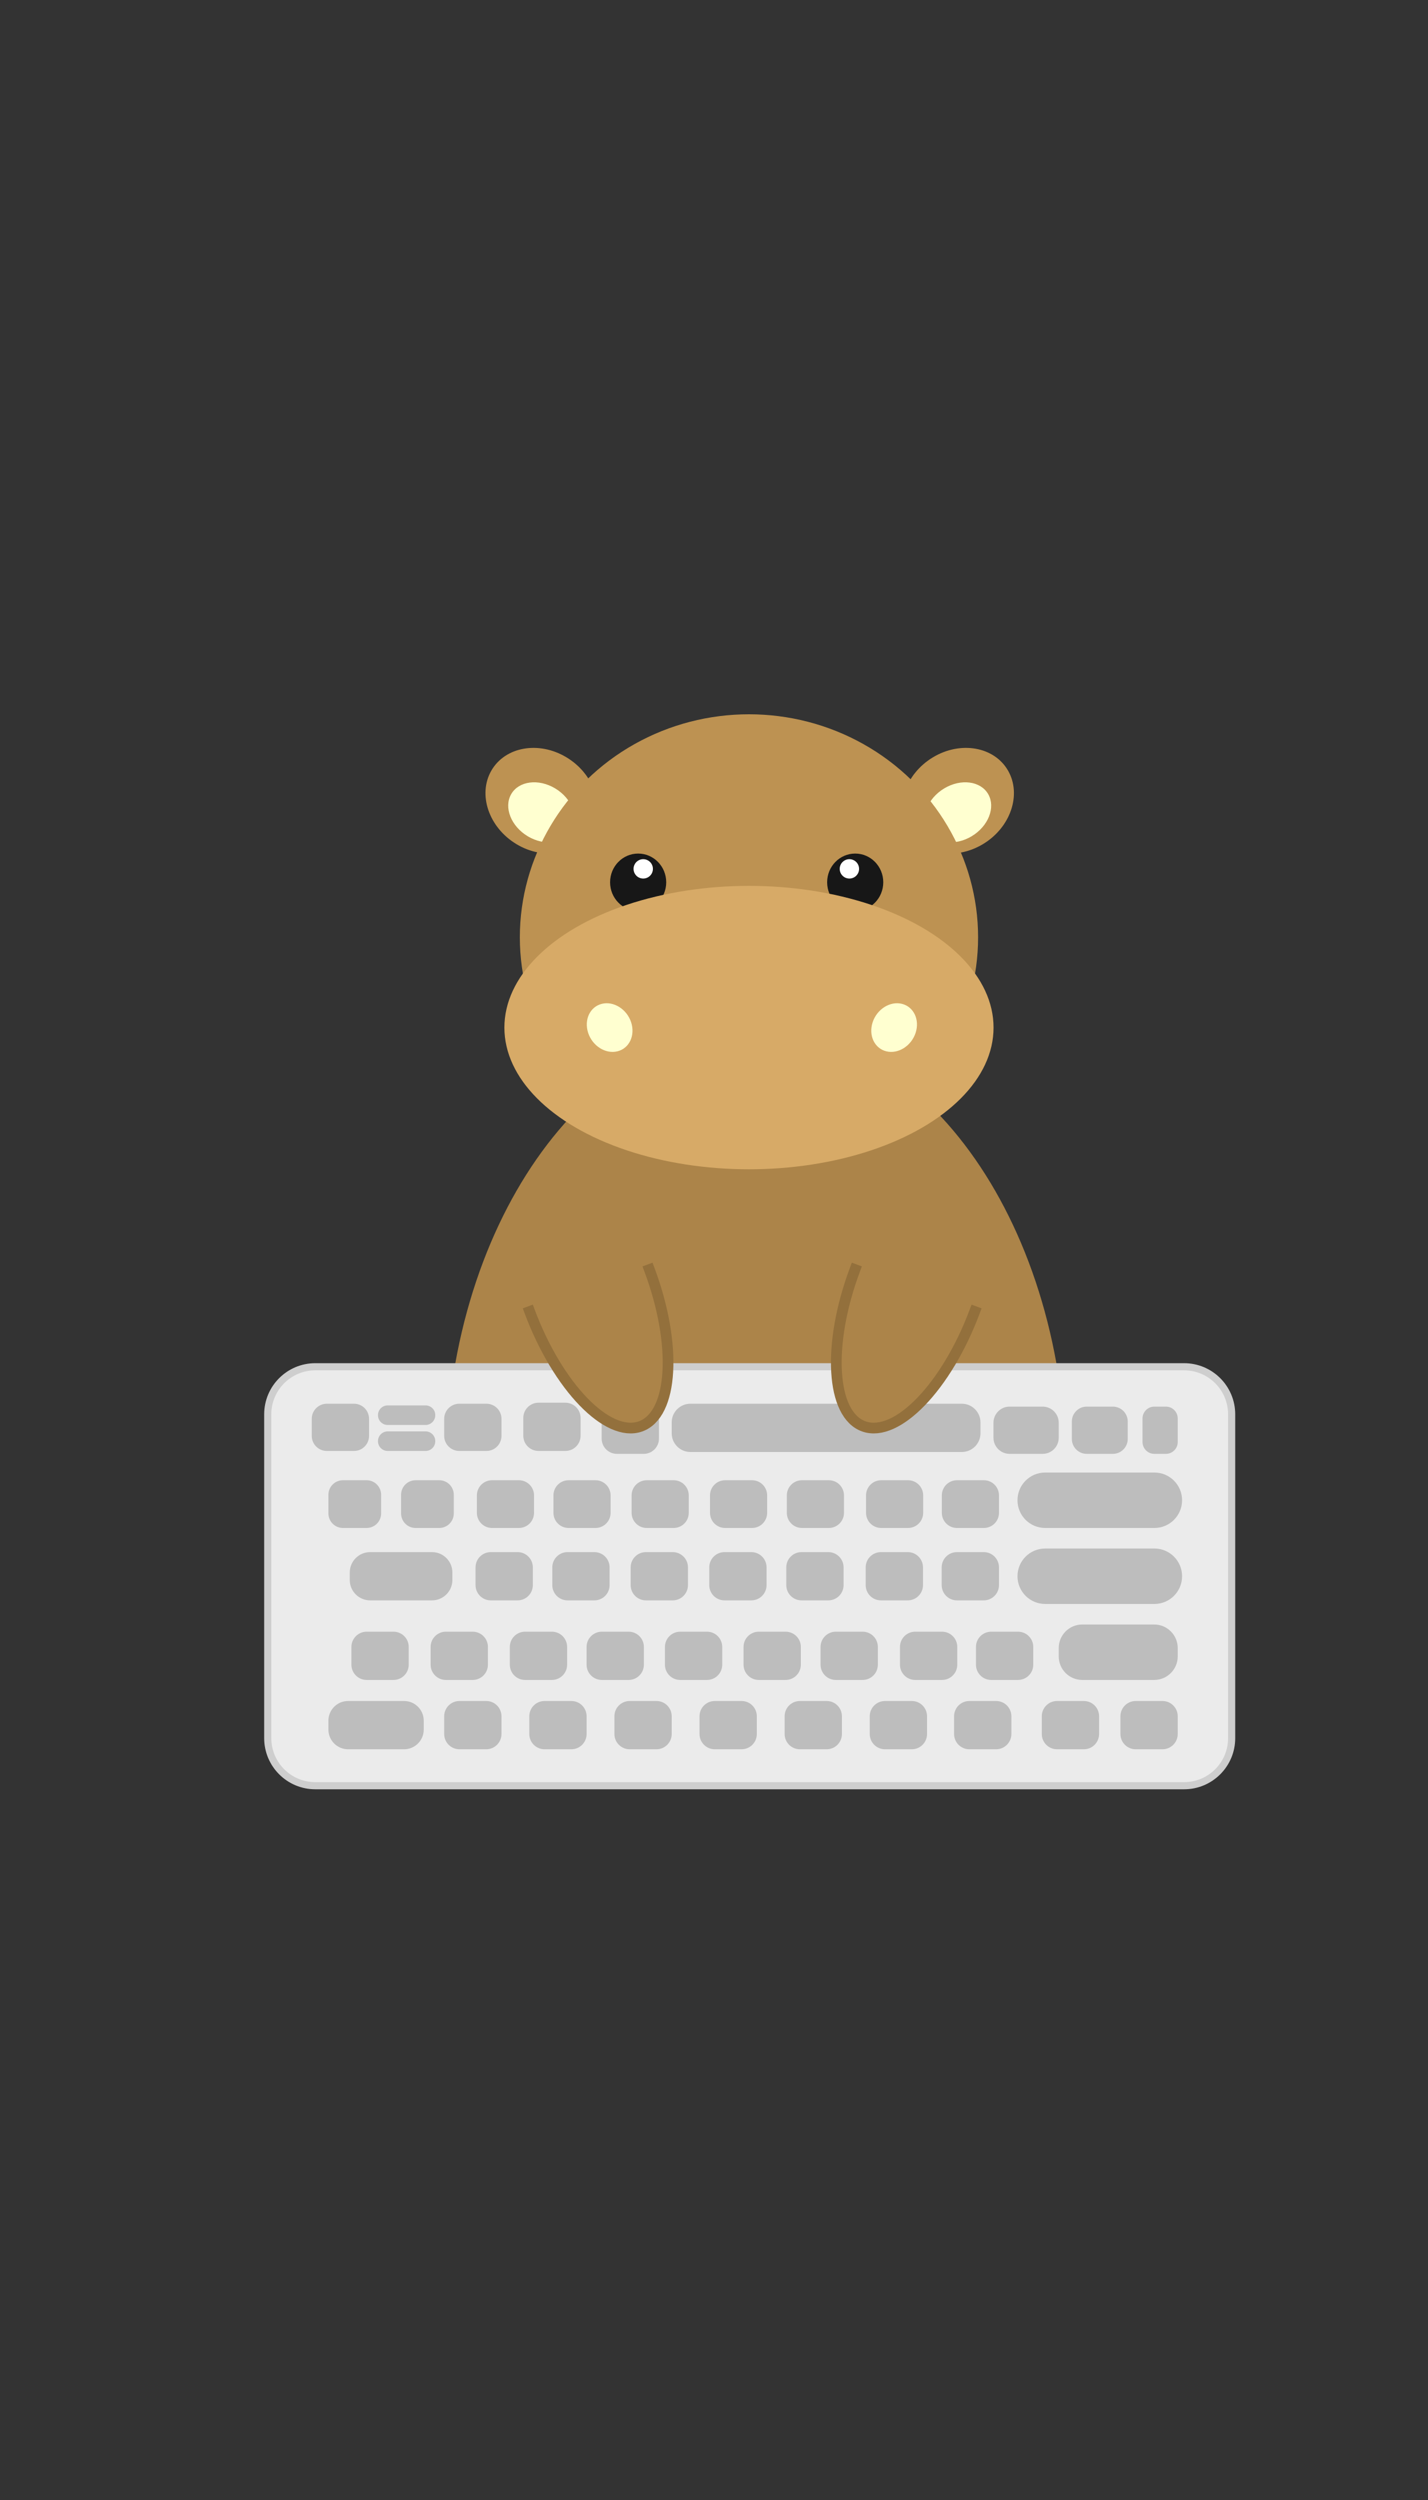 <?xml version="1.0" standalone="no"?><!-- Generator: Gravit.io --><svg xmlns="http://www.w3.org/2000/svg" xmlns:xlink="http://www.w3.org/1999/xlink" style="isolation:isolate" viewBox="0 0 400 700" width="400" height="700"><rect x="0" y="0" width="400" height="700" fill="#333333" stroke="none"/><defs><clipPath id="_clipPath_Ya9jbKzd1lU9H1ILV7Zog3SCaMCODT0e"><rect width="400" height="700"/></clipPath></defs><g clip-path="url(#_clipPath_Ya9jbKzd1lU9H1ILV7Zog3SCaMCODT0e)"><g><g><path d="M 211.725 287.962 L 211.725 287.962 C 259.704 287.962 298.657 343.984 298.657 412.986 L 298.657 412.986 C 298.657 443.003 261.841 467.372 216.494 467.372 L 206.956 467.372 C 161.609 467.372 124.793 443.003 124.793 412.986 L 124.793 412.986 C 124.793 343.984 163.746 287.962 211.725 287.962 Z" style="stroke:none;fill:#AC8449;stroke-miterlimit:10;"/></g><g><path d=" M 144.683 236.369 C 136.935 231.722 133.773 222.498 137.628 215.783 C 141.482 209.068 150.902 207.389 158.65 212.036 C 166.399 216.683 169.56 225.907 165.705 232.622 C 161.851 239.337 152.431 241.016 144.683 236.369 Z " fill="rgb(189,146,82)"/><path d=" M 147.822 234.15 C 143.143 231.344 141.066 226.064 143.188 222.367 C 145.31 218.671 150.832 217.948 155.511 220.754 C 160.191 223.561 162.267 228.84 160.145 232.537 C 158.023 236.234 152.501 236.956 147.822 234.15 Z " fill="rgb(255,255,208)"/><path d=" M 275.317 236.369 C 283.065 231.722 286.227 222.498 282.372 215.783 C 278.518 209.068 269.098 207.389 261.35 212.036 C 253.601 216.683 250.44 225.907 254.295 232.622 C 258.149 239.337 267.569 241.016 275.317 236.369 Z " fill="rgb(189,146,82)"/><path d=" M 272.178 234.15 C 276.857 231.344 278.934 226.064 276.812 222.367 C 274.69 218.671 269.168 217.948 264.489 220.754 C 259.809 223.561 257.733 228.84 259.855 232.537 C 261.977 236.234 267.499 236.956 272.178 234.15 Z " fill="rgb(255,255,208)"/><ellipse vector-effect="non-scaling-stroke" cx="209.796" cy="262.439" rx="64.181" ry="62.439" fill="rgb(189,146,82)"/><ellipse vector-effect="non-scaling-stroke" cx="178.754" cy="247.038" rx="7.862" ry="8.041" fill="rgb(23,23,23)"/><ellipse vector-effect="non-scaling-stroke" cx="180.177" cy="243.284" rx="2.711" ry="2.711" fill="rgb(255,255,255)"/><ellipse vector-effect="non-scaling-stroke" cx="239.552" cy="247.038" rx="7.862" ry="8.041" fill="rgb(23,23,23)"/><ellipse vector-effect="non-scaling-stroke" cx="237.925" cy="243.284" rx="2.711" ry="2.711" fill="rgb(255,255,255)"/><ellipse vector-effect="non-scaling-stroke" cx="209.796" cy="287.723" rx="68.51" ry="39.679" fill="rgb(215,170,103)"/><path d=" M 164.749 289.199 C 163.548 285.528 165.271 281.886 168.594 281.071 C 171.916 280.256 175.589 282.575 176.79 286.246 C 177.991 289.917 176.269 293.56 172.946 294.374 C 169.623 295.189 165.95 292.87 164.749 289.199 Z " fill="rgb(255,255,208)"/><path d=" M 256.474 289.199 C 257.675 285.528 255.953 281.886 252.63 281.071 C 249.307 280.256 245.634 282.575 244.433 286.246 C 243.232 289.917 244.955 293.56 248.277 294.374 C 251.6 295.189 255.273 292.87 256.474 289.199 Z " fill="rgb(255,255,208)"/></g><g><path d="M 331.685 500 L 88.315 500 C 80.966 500 75 494.034 75 486.685 L 75 396.008 C 75 388.66 80.966 382.694 88.315 382.694 L 331.685 382.694 C 339.034 382.694 345 388.66 345 396.008 L 345 486.685 C 345 494.034 339.034 500 331.685 500 Z" style="stroke:none;fill:#EBEBEB;stroke-miterlimit:10;"/><path d="M 331.685 500 L 88.315 500 C 80.966 500 75 494.034 75 486.685 L 75 396.008 C 75 388.66 80.966 382.694 88.315 382.694 L 331.685 382.694 C 339.034 382.694 345 388.66 345 396.008 L 345 486.685 C 345 494.034 339.034 500 331.685 500 Z" style="fill:none;stroke:#CECECE;stroke-width:2;stroke-linecap:square;stroke-miterlimit:2;"/><path d="M 325.627 489.793 L 318.114 489.793 C 315.758 489.793 313.846 487.881 313.846 485.526 L 313.846 480.548 C 313.846 478.192 315.758 476.28 318.114 476.28 L 325.627 476.28 C 327.983 476.28 329.895 478.192 329.895 480.548 L 329.895 485.526 C 329.895 487.881 327.983 489.793 325.627 489.793 Z" style="stroke:none;fill:#BDBDBD;stroke-linecap:square;stroke-miterlimit:2;"/><path d="M 279.032 489.793 L 271.518 489.793 C 269.163 489.793 267.25 487.881 267.25 485.526 L 267.25 480.548 C 267.25 478.192 269.163 476.28 271.518 476.28 L 279.032 476.28 C 281.387 476.28 283.299 478.192 283.299 480.548 L 283.299 485.526 C 283.299 487.881 281.387 489.793 279.032 489.793 Z" style="stroke:none;fill:#BDBDBD;stroke-linecap:square;stroke-miterlimit:2;"/><path d="M 255.408 489.793 L 247.894 489.793 C 245.539 489.793 243.626 487.881 243.626 485.526 L 243.626 480.548 C 243.626 478.192 245.539 476.28 247.894 476.28 L 255.408 476.28 C 257.763 476.28 259.675 478.192 259.675 480.548 L 259.675 485.526 C 259.675 487.881 257.763 489.793 255.408 489.793 Z" style="stroke:none;fill:#BDBDBD;stroke-linecap:square;stroke-miterlimit:2;"/><path d="M 303.599 489.793 L 296.086 489.793 C 293.73 489.793 291.818 487.881 291.818 485.526 L 291.818 480.548 C 291.818 478.192 293.73 476.28 296.086 476.28 L 303.599 476.28 C 305.955 476.28 307.867 478.192 307.867 480.548 L 307.867 485.526 C 307.867 487.881 305.955 489.793 303.599 489.793 Z" style="stroke:none;fill:#BDBDBD;stroke-linecap:square;stroke-miterlimit:2;"/><path d="M 231.567 489.793 L 224.053 489.793 C 221.698 489.793 219.786 487.881 219.786 485.526 L 219.786 480.548 C 219.786 478.192 221.698 476.28 224.053 476.28 L 231.567 476.28 C 233.922 476.28 235.835 478.192 235.835 480.548 L 235.835 485.526 C 235.835 487.881 233.922 489.793 231.567 489.793 Z" style="stroke:none;fill:#BDBDBD;stroke-linecap:square;stroke-miterlimit:2;"/><path d="M 207.726 489.793 L 200.213 489.793 C 197.857 489.793 195.945 487.881 195.945 485.526 L 195.945 480.548 C 195.945 478.192 197.857 476.28 200.213 476.28 L 207.726 476.28 C 210.082 476.28 211.994 478.192 211.994 480.548 L 211.994 485.526 C 211.994 487.881 210.082 489.793 207.726 489.793 Z" style="stroke:none;fill:#BDBDBD;stroke-linecap:square;stroke-miterlimit:2;"/><path d="M 183.886 489.793 L 176.372 489.793 C 174.017 489.793 172.104 487.881 172.104 485.526 L 172.104 480.548 C 172.104 478.192 174.017 476.28 176.372 476.28 L 183.886 476.28 C 186.241 476.28 188.153 478.192 188.153 480.548 L 188.153 485.526 C 188.153 487.881 186.241 489.793 183.886 489.793 Z" style="stroke:none;fill:#BDBDBD;stroke-linecap:square;stroke-miterlimit:2;"/><path d="M 160.045 489.793 L 152.531 489.793 C 150.176 489.793 148.264 487.881 148.264 485.526 L 148.264 480.548 C 148.264 478.192 150.176 476.28 152.531 476.28 L 160.045 476.28 C 162.401 476.28 164.313 478.192 164.313 480.548 L 164.313 485.526 C 164.313 487.881 162.401 489.793 160.045 489.793 Z" style="stroke:none;fill:#BDBDBD;stroke-linecap:square;stroke-miterlimit:2;"/><path d="M 136.205 489.793 L 128.691 489.793 C 126.335 489.793 124.423 487.881 124.423 485.526 L 124.423 480.548 C 124.423 478.192 126.335 476.28 128.691 476.28 L 136.205 476.28 C 138.56 476.28 140.472 478.192 140.472 480.548 L 140.472 485.526 C 140.472 487.881 138.56 489.793 136.205 489.793 Z" style="stroke:none;fill:#BDBDBD;stroke-linecap:square;stroke-miterlimit:2;"/><path d="M 113.19 489.793 L 97.498 489.793 C 94.46 489.793 91.993 487.327 91.993 484.288 L 91.993 481.785 C 91.993 478.747 94.46 476.28 97.498 476.28 L 113.19 476.28 C 116.228 476.28 118.695 478.747 118.695 481.785 L 118.695 484.288 C 118.695 487.327 116.228 489.793 113.19 489.793 Z" style="stroke:none;fill:#BDBDBD;stroke-linecap:square;stroke-miterlimit:2;"/><path d="M 323.303 470.386 L 303.154 470.386 C 299.516 470.386 296.562 467.432 296.562 463.793 L 296.562 461.453 C 296.562 457.814 299.516 454.86 303.154 454.86 L 323.303 454.86 C 326.941 454.86 329.895 457.814 329.895 461.453 L 329.895 463.793 C 329.895 467.432 326.941 470.386 323.303 470.386 Z" style="stroke:none;fill:#BDBDBD;stroke-linecap:square;stroke-miterlimit:2;"/><path d="M 323.362 449.11 L 292.766 449.11 C 288.487 449.11 285.013 445.636 285.013 441.357 L 285.013 441.337 C 285.013 437.058 288.487 433.584 292.766 433.584 L 323.362 433.584 C 327.641 433.584 331.115 437.058 331.115 441.337 L 331.115 441.357 C 331.115 445.636 327.641 449.11 323.362 449.11 Z" style="stroke:none;fill:#BDBDBD;stroke-linecap:square;stroke-miterlimit:2;"/><path d="M 323.362 427.834 L 292.766 427.834 C 288.487 427.834 285.013 424.36 285.013 420.081 L 285.013 420.061 C 285.013 415.782 288.487 412.308 292.766 412.308 L 323.362 412.308 C 327.641 412.308 331.115 415.782 331.115 420.061 L 331.115 420.081 C 331.115 424.36 327.641 427.834 323.362 427.834 Z" style="stroke:none;fill:#BDBDBD;stroke-linecap:square;stroke-miterlimit:2;"/><path d="M 275.559 448.104 L 268.045 448.104 C 265.69 448.104 263.778 446.191 263.778 443.836 L 263.778 438.858 C 263.778 436.503 265.69 434.59 268.045 434.59 L 275.559 434.59 C 277.914 434.59 279.826 436.503 279.826 438.858 L 279.826 443.836 C 279.826 446.191 277.914 448.104 275.559 448.104 Z" style="stroke:none;fill:#BDBDBD;stroke-linecap:square;stroke-miterlimit:2;"/><path d="M 254.272 448.104 L 246.758 448.104 C 244.403 448.104 242.491 446.191 242.491 443.836 L 242.491 438.858 C 242.491 436.503 244.403 434.59 246.758 434.59 L 254.272 434.59 C 256.627 434.59 258.54 436.503 258.54 438.858 L 258.54 443.836 C 258.54 446.191 256.627 448.104 254.272 448.104 Z" style="stroke:none;fill:#BDBDBD;stroke-linecap:square;stroke-miterlimit:2;"/><path d="M 232.028 448.104 L 224.514 448.104 C 222.159 448.104 220.247 446.191 220.247 443.836 L 220.247 438.858 C 220.247 436.503 222.159 434.59 224.514 434.59 L 232.028 434.59 C 234.383 434.59 236.296 436.503 236.296 438.858 L 236.296 443.836 C 236.296 446.191 234.383 448.104 232.028 448.104 Z" style="stroke:none;fill:#BDBDBD;stroke-linecap:square;stroke-miterlimit:2;"/><path d="M 210.455 448.104 L 202.941 448.104 C 200.585 448.104 198.673 446.191 198.673 443.836 L 198.673 438.858 C 198.673 436.503 200.585 434.59 202.941 434.59 L 210.455 434.59 C 212.81 434.59 214.722 436.503 214.722 438.858 L 214.722 443.836 C 214.722 446.191 212.81 448.104 210.455 448.104 Z" style="stroke:none;fill:#BDBDBD;stroke-linecap:square;stroke-miterlimit:2;"/><path d="M 188.438 448.104 L 180.924 448.104 C 178.568 448.104 176.656 446.191 176.656 443.836 L 176.656 438.858 C 176.656 436.503 178.568 434.59 180.924 434.59 L 188.438 434.59 C 190.793 434.59 192.705 436.503 192.705 438.858 L 192.705 443.836 C 192.705 446.191 190.793 448.104 188.438 448.104 Z" style="stroke:none;fill:#BDBDBD;stroke-linecap:square;stroke-miterlimit:2;"/><path d="M 144.987 448.104 L 137.473 448.104 C 135.118 448.104 133.206 446.191 133.206 443.836 L 133.206 438.858 C 133.206 436.503 135.118 434.59 137.473 434.59 L 144.987 434.59 C 147.342 434.59 149.255 436.503 149.255 438.858 L 149.255 443.836 C 149.255 446.191 147.342 448.104 144.987 448.104 Z" style="stroke:none;fill:#BDBDBD;stroke-linecap:square;stroke-miterlimit:2;"/><path d="M 166.488 448.104 L 158.975 448.104 C 156.619 448.104 154.707 446.191 154.707 443.836 L 154.707 438.858 C 154.707 436.503 156.619 434.59 158.975 434.59 L 166.488 434.59 C 168.844 434.59 170.756 436.503 170.756 438.858 L 170.756 443.836 C 170.756 446.191 168.844 448.104 166.488 448.104 Z" style="stroke:none;fill:#BDBDBD;stroke-linecap:square;stroke-miterlimit:2;"/><path d="M 121.008 448.104 L 103.684 448.104 C 100.531 448.104 97.972 445.544 97.972 442.392 L 97.972 440.302 C 97.972 437.15 100.531 434.59 103.684 434.59 L 121.008 434.59 C 124.16 434.59 126.719 437.15 126.719 440.302 L 126.719 442.392 C 126.719 445.544 124.16 448.104 121.008 448.104 Z" style="stroke:none;fill:#BDBDBD;stroke-linecap:square;stroke-miterlimit:2;"/><path d="M 275.587 427.834 L 268.058 427.834 C 265.718 427.834 263.819 425.934 263.819 423.594 L 263.819 418.704 C 263.819 416.364 265.718 414.464 268.058 414.464 L 275.587 414.464 C 277.927 414.464 279.826 416.364 279.826 418.704 L 279.826 423.594 C 279.826 425.934 277.927 427.834 275.587 427.834 Z" style="stroke:none;fill:#BDBDBD;stroke-linecap:square;stroke-miterlimit:2;"/><path d="M 254.355 427.834 L 246.826 427.834 C 244.486 427.834 242.586 425.934 242.586 423.594 L 242.586 418.704 C 242.586 416.364 244.486 414.464 246.826 414.464 L 254.355 414.464 C 256.694 414.464 258.594 416.364 258.594 418.704 L 258.594 423.594 C 258.594 425.934 256.694 427.834 254.355 427.834 Z" style="stroke:none;fill:#BDBDBD;stroke-linecap:square;stroke-miterlimit:2;"/><path d="M 232.167 427.834 L 224.638 427.834 C 222.299 427.834 220.399 425.934 220.399 423.594 L 220.399 418.704 C 220.399 416.364 222.299 414.464 224.638 414.464 L 232.167 414.464 C 234.507 414.464 236.407 416.364 236.407 418.704 L 236.407 423.594 C 236.407 425.934 234.507 427.834 232.167 427.834 Z" style="stroke:none;fill:#BDBDBD;stroke-linecap:square;stroke-miterlimit:2;"/><path d="M 210.649 427.834 L 203.12 427.834 C 200.78 427.834 198.881 425.934 198.881 423.594 L 198.881 418.704 C 198.881 416.364 200.78 414.464 203.12 414.464 L 210.649 414.464 C 212.989 414.464 214.889 416.364 214.889 418.704 L 214.889 423.594 C 214.889 425.934 212.989 427.834 210.649 427.834 Z" style="stroke:none;fill:#BDBDBD;stroke-linecap:square;stroke-miterlimit:2;"/><path d="M 188.689 427.834 L 181.16 427.834 C 178.82 427.834 176.92 425.934 176.92 423.594 L 176.92 418.704 C 176.92 416.364 178.82 414.464 181.16 414.464 L 188.689 414.464 C 191.028 414.464 192.928 416.364 192.928 418.704 L 192.928 423.594 C 192.928 425.934 191.028 427.834 188.689 427.834 Z" style="stroke:none;fill:#BDBDBD;stroke-linecap:square;stroke-miterlimit:2;"/><path d="M 145.349 427.834 L 137.82 427.834 C 135.48 427.834 133.581 425.934 133.581 423.594 L 133.581 418.704 C 133.581 416.364 135.48 414.464 137.82 414.464 L 145.349 414.464 C 147.689 414.464 149.589 416.364 149.589 418.704 L 149.589 423.594 C 149.589 425.934 147.689 427.834 145.349 427.834 Z" style="stroke:none;fill:#BDBDBD;stroke-linecap:square;stroke-miterlimit:2;"/><path d="M 166.795 427.834 L 159.266 427.834 C 156.927 427.834 155.027 425.934 155.027 423.594 L 155.027 418.704 C 155.027 416.364 156.927 414.464 159.266 414.464 L 166.795 414.464 C 169.135 414.464 171.035 416.364 171.035 418.704 L 171.035 423.594 C 171.035 425.934 169.135 427.834 166.795 427.834 Z" style="stroke:none;fill:#BDBDBD;stroke-linecap:square;stroke-miterlimit:2;"/><path d="M 123.039 427.834 L 116.417 427.834 C 114.17 427.834 112.346 426.009 112.346 423.762 L 112.346 418.536 C 112.346 416.289 114.17 414.464 116.417 414.464 L 123.039 414.464 C 125.287 414.464 127.111 416.289 127.111 418.536 L 127.111 423.762 C 127.111 426.009 125.287 427.834 123.039 427.834 Z" style="stroke:none;fill:#BDBDBD;stroke-linecap:square;stroke-miterlimit:2;"/><path d="M 102.687 427.834 L 96.065 427.834 C 93.817 427.834 91.993 426.009 91.993 423.762 L 91.993 418.536 C 91.993 416.289 93.817 414.464 96.065 414.464 L 102.687 414.464 C 104.934 414.464 106.758 416.289 106.758 418.536 L 106.758 423.762 C 106.758 426.009 104.934 427.834 102.687 427.834 Z" style="stroke:none;fill:#BDBDBD;stroke-linecap:square;stroke-miterlimit:2;"/><path d="M 292.056 407.079 L 282.792 407.079 C 280.305 407.079 278.287 405.06 278.287 402.573 L 278.287 398.358 C 278.287 395.872 280.305 393.853 282.792 393.853 L 292.056 393.853 C 294.543 393.853 296.562 395.872 296.562 398.358 L 296.562 402.573 C 296.562 405.06 294.543 407.079 292.056 407.079 Z" style="stroke:none;fill:#BDBDBD;stroke-linecap:square;stroke-miterlimit:2;"/><path d="M 311.722 407.079 L 304.406 407.079 C 302.105 407.079 300.236 405.21 300.236 402.909 L 300.236 398.023 C 300.236 395.721 302.105 393.853 304.406 393.853 L 311.722 393.853 C 314.023 393.853 315.892 395.721 315.892 398.023 L 315.892 402.909 C 315.892 405.21 314.023 407.079 311.722 407.079 Z" style="stroke:none;fill:#BDBDBD;stroke-linecap:square;stroke-miterlimit:2;"/><path d="M 326.586 407.079 L 323.344 407.079 C 321.518 407.079 320.035 405.596 320.035 403.769 L 320.035 397.162 C 320.035 395.336 321.518 393.853 323.344 393.853 L 326.586 393.853 C 328.412 393.853 329.895 395.336 329.895 397.162 L 329.895 403.769 C 329.895 405.596 328.412 407.079 326.586 407.079 Z" style="stroke:none;fill:#BDBDBD;stroke-linecap:square;stroke-miterlimit:2;"/><path d="M 269.412 406.558 L 193.384 406.558 C 190.497 406.558 188.153 404.214 188.153 401.327 L 188.153 398.275 C 188.153 395.388 190.497 393.044 193.384 393.044 L 269.412 393.044 C 272.299 393.044 274.643 395.388 274.643 398.275 L 274.643 401.327 C 274.643 404.214 272.299 406.558 269.412 406.558 Z" style="stroke:none;fill:#BDBDBD;stroke-linecap:square;stroke-miterlimit:2;"/><path d="M 180.313 407.079 L 172.8 407.079 C 170.444 407.079 168.532 405.166 168.532 402.811 L 168.532 397.833 C 168.532 395.478 170.444 393.565 172.8 393.565 L 180.313 393.565 C 182.669 393.565 184.581 395.478 184.581 397.833 L 184.581 402.811 C 184.581 405.166 182.669 407.079 180.313 407.079 Z" style="stroke:none;fill:#BDBDBD;stroke-linecap:square;stroke-miterlimit:2;"/><path d="M 158.364 406.27 L 150.85 406.27 C 148.495 406.27 146.583 404.358 146.583 402.002 L 146.583 397.024 C 146.583 394.669 148.495 392.757 150.85 392.757 L 158.364 392.757 C 160.72 392.757 162.632 394.669 162.632 397.024 L 162.632 402.002 C 162.632 404.358 160.72 406.27 158.364 406.27 Z" style="stroke:none;fill:#BDBDBD;stroke-linecap:square;stroke-miterlimit:2;"/><path d="M 136.25 406.27 L 128.645 406.27 C 126.315 406.27 124.423 404.378 124.423 402.048 L 124.423 397.266 C 124.423 394.936 126.315 393.044 128.645 393.044 L 136.25 393.044 C 138.58 393.044 140.472 394.936 140.472 397.266 L 140.472 402.048 C 140.472 404.378 138.58 406.27 136.25 406.27 Z" style="stroke:none;fill:#BDBDBD;stroke-linecap:square;stroke-miterlimit:2;"/><path d="M 99.154 406.27 L 91.549 406.27 C 89.218 406.27 87.327 404.378 87.327 402.048 L 87.327 397.266 C 87.327 394.936 89.218 393.044 91.549 393.044 L 99.154 393.044 C 101.484 393.044 103.376 394.936 103.376 397.266 L 103.376 402.048 C 103.376 404.378 101.484 406.27 99.154 406.27 Z" style="stroke:none;fill:#BDBDBD;stroke-linecap:square;stroke-miterlimit:2;"/><path d="M 119.206 406.27 L 108.593 406.27 C 107.093 406.27 105.875 405.052 105.875 403.552 L 105.875 403.507 C 105.875 402.007 107.093 400.789 108.593 400.789 L 119.206 400.789 C 120.706 400.789 121.924 402.007 121.924 403.507 L 121.924 403.552 C 121.924 405.052 120.706 406.27 119.206 406.27 Z" style="stroke:none;fill:#BDBDBD;stroke-linecap:square;stroke-miterlimit:2;"/><path d="M 285.161 470.386 L 277.648 470.386 C 275.292 470.386 273.38 468.474 273.38 466.118 L 273.38 461.14 C 273.38 458.785 275.292 456.873 277.648 456.873 L 285.161 456.873 C 287.517 456.873 289.429 458.785 289.429 461.14 L 289.429 466.118 C 289.429 468.474 287.517 470.386 285.161 470.386 Z" style="stroke:none;fill:#BDBDBD;stroke-linecap:square;stroke-miterlimit:2;"/><path d="M 263.874 470.386 L 256.361 470.386 C 254.005 470.386 252.093 468.474 252.093 466.118 L 252.093 461.14 C 252.093 458.785 254.005 456.873 256.361 456.873 L 263.874 456.873 C 266.23 456.873 268.142 458.785 268.142 461.14 L 268.142 466.118 C 268.142 468.474 266.23 470.386 263.874 470.386 Z" style="stroke:none;fill:#BDBDBD;stroke-linecap:square;stroke-miterlimit:2;"/><path d="M 241.63 470.386 L 234.117 470.386 C 231.761 470.386 229.849 468.474 229.849 466.118 L 229.849 461.14 C 229.849 458.785 231.761 456.873 234.117 456.873 L 241.63 456.873 C 243.986 456.873 245.898 458.785 245.898 461.14 L 245.898 466.118 C 245.898 468.474 243.986 470.386 241.63 470.386 Z" style="stroke:none;fill:#BDBDBD;stroke-linecap:square;stroke-miterlimit:2;"/><path d="M 220.057 470.386 L 212.543 470.386 C 210.188 470.386 208.276 468.474 208.276 466.118 L 208.276 461.14 C 208.276 458.785 210.188 456.873 212.543 456.873 L 220.057 456.873 C 222.412 456.873 224.325 458.785 224.325 461.14 L 224.325 466.118 C 224.325 468.474 222.412 470.386 220.057 470.386 Z" style="stroke:none;fill:#BDBDBD;stroke-linecap:square;stroke-miterlimit:2;"/><path d="M 198.04 470.386 L 190.526 470.386 C 188.171 470.386 186.259 468.474 186.259 466.118 L 186.259 461.14 C 186.259 458.785 188.171 456.873 190.526 456.873 L 198.04 456.873 C 200.395 456.873 202.308 458.785 202.308 461.14 L 202.308 466.118 C 202.308 468.474 200.395 470.386 198.04 470.386 Z" style="stroke:none;fill:#BDBDBD;stroke-linecap:square;stroke-miterlimit:2;"/><path d="M 154.589 470.386 L 147.076 470.386 C 144.72 470.386 142.808 468.474 142.808 466.118 L 142.808 461.14 C 142.808 458.785 144.72 456.873 147.076 456.873 L 154.589 456.873 C 156.945 456.873 158.857 458.785 158.857 461.14 L 158.857 466.118 C 158.857 468.474 156.945 470.386 154.589 470.386 Z" style="stroke:none;fill:#BDBDBD;stroke-linecap:square;stroke-miterlimit:2;"/><path d="M 176.091 470.386 L 168.577 470.386 C 166.222 470.386 164.309 468.474 164.309 466.118 L 164.309 461.14 C 164.309 458.785 166.222 456.873 168.577 456.873 L 176.091 456.873 C 178.446 456.873 180.358 458.785 180.358 461.14 L 180.358 466.118 C 180.358 468.474 178.446 470.386 176.091 470.386 Z" style="stroke:none;fill:#BDBDBD;stroke-linecap:square;stroke-miterlimit:2;"/><path d="M 132.404 470.386 L 124.89 470.386 C 122.535 470.386 120.623 468.474 120.623 466.118 L 120.623 461.14 C 120.623 458.785 122.535 456.873 124.89 456.873 L 132.404 456.873 C 134.759 456.873 136.672 458.785 136.672 461.14 L 136.672 466.118 C 136.672 468.474 134.759 470.386 132.404 470.386 Z" style="stroke:none;fill:#BDBDBD;stroke-linecap:square;stroke-miterlimit:2;"/><path d="M 110.219 470.386 L 102.705 470.386 C 100.35 470.386 98.437 468.474 98.437 466.118 L 98.437 461.14 C 98.437 458.785 100.35 456.873 102.705 456.873 L 110.219 456.873 C 112.574 456.873 114.486 458.785 114.486 461.14 L 114.486 466.118 C 114.486 468.474 112.574 470.386 110.219 470.386 Z" style="stroke:none;fill:#BDBDBD;stroke-linecap:square;stroke-miterlimit:2;"/><path d="M 119.206 398.992 L 108.593 398.992 C 107.093 398.992 105.875 397.774 105.875 396.274 L 105.875 396.229 C 105.875 394.729 107.093 393.512 108.593 393.512 L 119.206 393.512 C 120.706 393.512 121.924 394.729 121.924 396.229 L 121.924 396.274 C 121.924 397.774 120.706 398.992 119.206 398.992 Z" style="stroke:none;fill:#BDBDBD;stroke-linecap:square;stroke-miterlimit:2;"/></g><path d=" M 239.489 355.474 C 231.627 376.479 232.758 396.164 242.012 399.405 C 251.266 402.646 265.161 388.225 273.023 367.22" fill="rgb(172,132,73)" vector-effect="non-scaling-stroke" stroke-width="3" stroke="rgb(147,112,60)" stroke-linejoin="miter" stroke-linecap="square" stroke-miterlimit="3"/><path d=" M 181.901 355.474 C 189.763 376.479 188.633 396.164 179.379 399.405 C 170.125 402.646 156.229 388.225 148.368 367.22" fill="rgb(172,132,73)" vector-effect="non-scaling-stroke" stroke-width="3" stroke="rgb(147,112,60)" stroke-linejoin="miter" stroke-linecap="square" stroke-miterlimit="3"/></g></g></svg>